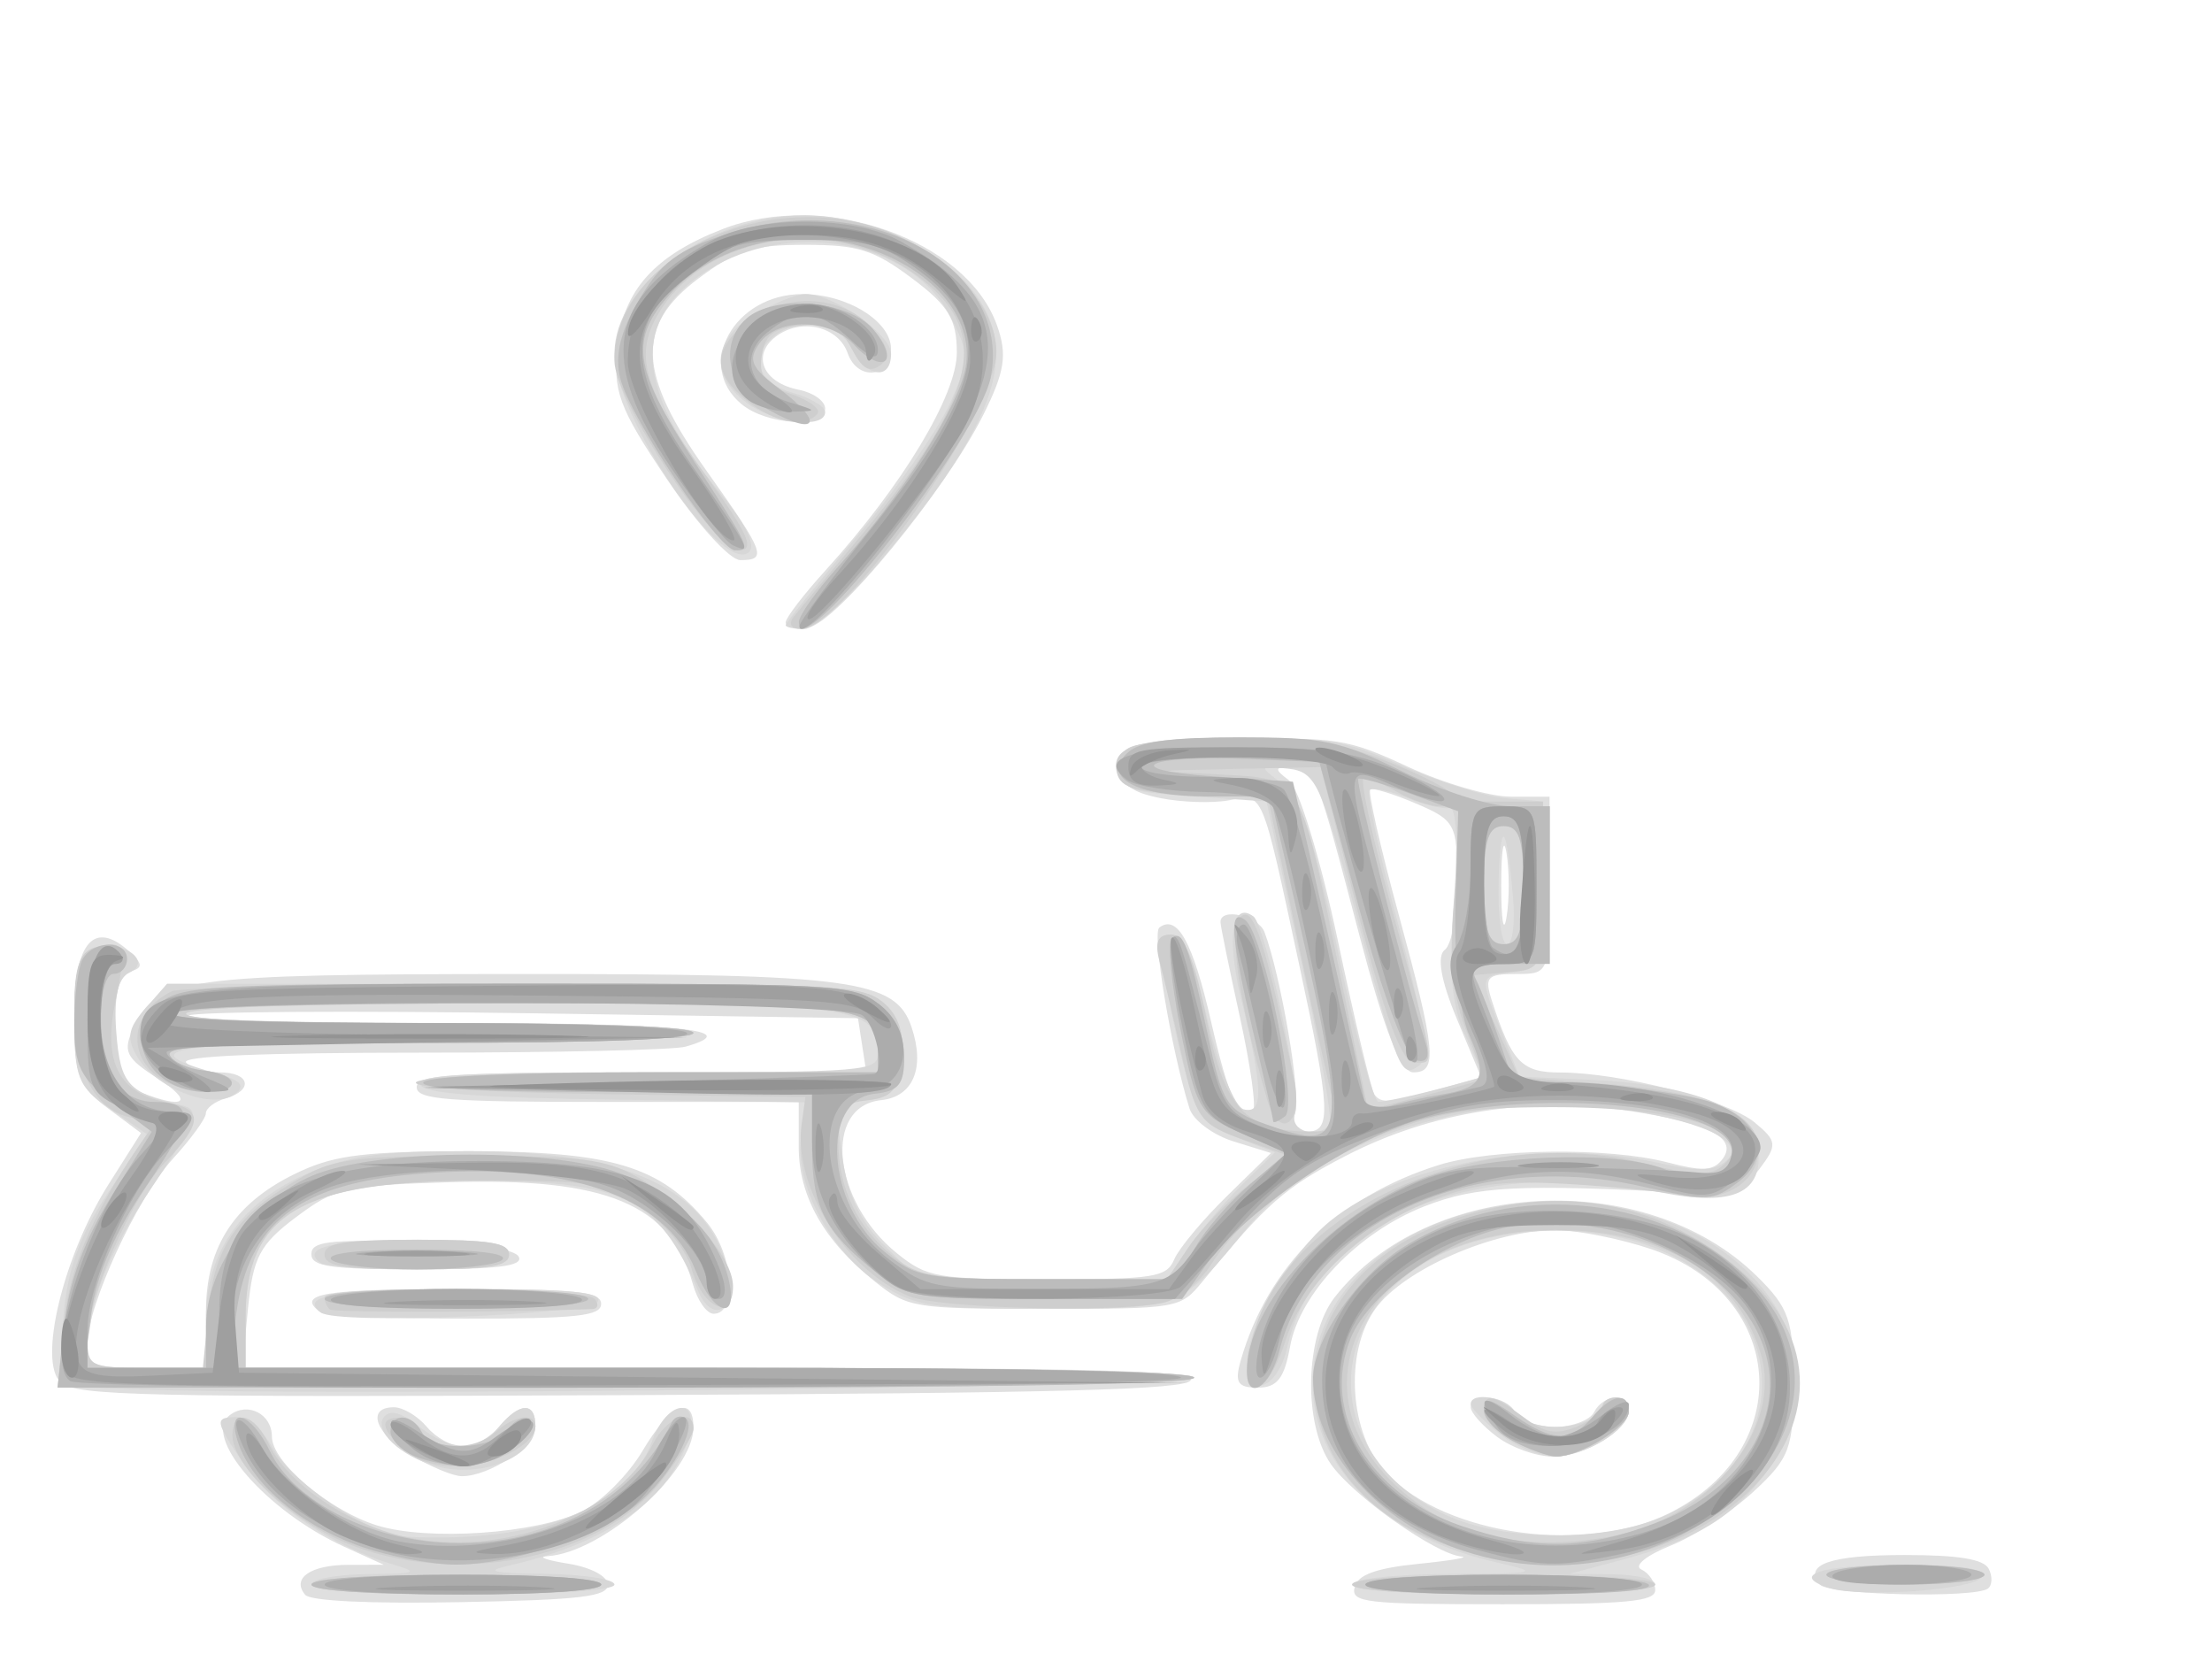 <?xml version="1.0" encoding="UTF-8" standalone="no"?>
<!-- Created with Inkscape (http://www.inkscape.org/) -->

<svg
   xmlns:dc="http://purl.org/dc/elements/1.1/"
   xmlns:cc="http://creativecommons.org/ns#"
   xmlns:rdf="http://www.w3.org/1999/02/22-rdf-syntax-ns#"
   xmlns:svg="http://www.w3.org/2000/svg"
   xmlns="http://www.w3.org/2000/svg"
   xmlns:sodipodi="http://sodipodi.sourceforge.net/DTD/sodipodi-0.dtd"
   xmlns:inkscape="http://www.inkscape.org/namespaces/inkscape"
   width="210mm"
   height="157mm"
   viewBox="0 0 210 157"
   version="1.1"
   id="svg8"
   inkscape:version="0.92.2 (5c3e80d, 2017-08-06)"
   sodipodi:docname="step3.svg">
  <defs
     id="defs2" />
  <sodipodi:namedview
     id="base"
     pagecolor="#ffffff"
     bordercolor="#666666"
     borderopacity="1.0"
     inkscape:pageopacity="0.0"
     inkscape:pageshadow="2"
     inkscape:zoom="0.35"
     inkscape:cx="-538.31271"
     inkscape:cy="559.59116"
     inkscape:document-units="mm"
     inkscape:current-layer="layer1"
     showgrid="false"
     inkscape:window-width="1366"
     inkscape:window-height="745"
     inkscape:window-x="-8"
     inkscape:window-y="-8"
     inkscape:window-maximized="1" />
  <g
     inkscape:label="Layer 1"
     inkscape:groupmode="layer"
     id="layer1"
     transform="translate(0,-140)">
    <g
       id="g993"
       transform="matrix(4.727,0,0,3.534,-336.524,-194.497)">
      <path
         style="fill:#dfdfdf;stroke-width:0.265"
         d="m 77.32,137.484 c -0.276,-0.446 0.11,-0.802 0.87,-0.803 l 0.712,-9.9e-4 -0.805,-0.491 c -1.561,-0.952 -2.86,-2.959 -2.287,-3.532 0.361,-0.361 0.843,-0.028 0.843,0.581 0,0.686 1.153,1.987 2.114,2.385 1.022,0.423 3.195,0.224 4.113,-0.378 0.386,-0.253 0.934,-0.985 1.218,-1.628 0.547,-1.238 1.021,-1.528 1.021,-0.626 0,1.211 -1.828,3.365 -2.935,3.458 -0.205,0.017 -0.015,0.108 0.422,0.201 0.451,0.096 0.794,0.34 0.794,0.564 0,0.321 -0.547,0.408 -2.956,0.469 -1.827,0.046 -3.02,-0.03 -3.124,-0.198 z m 21.078,-0.207 c 0.062,-0.328 0.434,-0.509 1.276,-0.622 0.654,-0.087 1.044,-0.177 0.867,-0.198 -0.521,-0.064 -2.186,-1.642 -2.621,-2.484 -0.561,-1.085 -0.519,-3.461 0.08,-4.483 1.874,-3.198 6.242,-3.492 8.47,-0.571 0.656,0.86 0.743,1.198 0.743,2.888 0,1.736 -0.074,2.006 -0.8,2.903 -0.44,0.544 -1.191,1.199 -1.669,1.455 -0.488,0.262 -0.746,0.542 -0.589,0.639 0.154,0.095 0.28,0.345 0.28,0.554 0,0.31 -0.572,0.381 -3.062,0.381 -2.773,0 -3.054,-0.044 -2.974,-0.463 z m 6.328,-1.99 c 2.564,-1.713 2.346,-5.852 -0.373,-7.086 -0.61,-0.277 -1.471,-0.506 -1.913,-0.509 -1.234,-0.009 -3.053,1.05 -3.625,2.111 -0.638,1.185 -0.52,3.411 0.237,4.443 1.212,1.653 3.994,2.164 5.674,1.042 z m -3.467,-2.045 c -0.291,-0.291 -0.529,-0.648 -0.529,-0.794 0,-0.416 0.72,-0.309 0.889,0.132 0.084,0.218 0.441,0.397 0.794,0.397 0.353,0 0.71,-0.179 0.794,-0.397 0.189,-0.493 0.698,-0.523 0.698,-0.041 0,0.526 -0.884,1.232 -1.542,1.232 -0.316,0 -0.813,-0.238 -1.104,-0.529 z m 6.482,3.969 c -0.335,-0.542 0.207,-0.794 1.707,-0.794 1.08,0 1.586,0.111 1.686,0.371 0.078,0.204 0.071,0.442 -0.016,0.529 -0.267,0.267 -3.203,0.175 -3.377,-0.106 z m -28.275,-3.459 c -0.73,-0.574 -0.934,-1.304 -0.364,-1.304 0.183,0 0.482,0.238 0.664,0.529 0.182,0.291 0.507,0.529 0.723,0.529 0.216,0 0.541,-0.238 0.723,-0.529 0.419,-0.671 0.732,-0.677 0.732,-0.015 0,0.515 -0.91,1.338 -1.478,1.338 -0.166,0 -0.616,-0.247 -0.999,-0.548 z m -7.056,-1.975 c -0.46,-0.554 0.054,-3.396 0.959,-5.31 l 0.655,-1.384 -0.671,-0.671 c -0.589,-0.589 -0.671,-0.894 -0.671,-2.506 0,-1.943 0.399,-2.557 1.105,-1.701 0.276,0.334 0.28,0.448 0.019,0.535 -0.21,0.071 -0.331,0.632 -0.331,1.535 0,1.137 0.103,1.479 0.512,1.698 0.916,0.49 1.123,0.289 0.368,-0.36 -0.647,-0.557 -0.705,-0.725 -0.473,-1.383 0.46,-1.309 1.032,-1.414 7.742,-1.418 6.692,-0.004 7.556,0.152 7.876,1.429 0.275,1.095 0.033,1.867 -0.613,1.959 -1.173,0.167 -0.976,2.714 0.317,4.11 0.609,0.657 0.795,0.7 3.025,0.7 2.152,0 2.392,-0.051 2.546,-0.534 0.093,-0.294 0.569,-1.057 1.056,-1.696 l 0.887,-1.161 -0.751,-0.311 c -0.413,-0.171 -0.811,-0.569 -0.885,-0.884 -0.368,-1.568 -0.759,-4.708 -0.606,-4.861 0.362,-0.362 0.672,0.39 1.036,2.509 0.36,2.095 0.565,2.68 0.844,2.402 0.07,-0.07 -0.047,-1.191 -0.26,-2.491 -0.213,-1.3 -0.39,-2.453 -0.392,-2.562 -0.009,-0.409 0.759,-0.179 0.884,0.265 0.328,1.165 0.739,4.383 0.618,4.845 -0.086,0.328 1.6e-5,0.513 0.238,0.513 0.492,0 0.471,-0.56 -0.162,-4.498 -0.761,-4.733 -0.711,-4.575 -1.408,-4.4 -0.328,0.082 -0.948,0.056 -1.378,-0.059 -0.594,-0.159 -0.781,-0.363 -0.781,-0.851 0,-0.623 0.067,-0.645 2.228,-0.72 2.089,-0.073 2.309,-0.027 3.523,0.728 0.712,0.443 1.645,0.805 2.071,0.805 h 0.776 v 2.381 c 0,2.368 -0.004,2.381 -0.666,2.381 -0.593,0 -0.647,0.08 -0.49,0.728 0.397,1.64 0.595,1.918 1.367,1.918 1.203,0 3.364,0.741 3.905,1.338 0.456,0.504 0.464,0.609 0.096,1.259 -0.344,0.608 -0.551,0.699 -1.446,0.635 -3.383,-0.24 -4.236,-0.182 -5.278,0.362 -1.332,0.696 -2.508,2.337 -2.7,3.769 -0.114,0.852 -0.261,1.102 -0.647,1.102 -0.406,0 -0.47,-0.136 -0.344,-0.728 0.545,-2.547 1.953,-4.406 3.976,-5.251 1.071,-0.448 3.414,-0.484 4.598,-0.071 0.686,0.239 0.907,0.228 1.083,-0.057 0.354,-0.574 -0.208,-0.985 -1.797,-1.315 -2.015,-0.418 -4.025,7.2e-4 -5.757,1.2 -1.216,0.842 -1.588,1.28 -2.874,3.377 -0.44,0.718 -0.483,0.728 -3.168,0.728 -2.629,0 -2.746,-0.025 -3.403,-0.728 -1.031,-1.102 -1.535,-2.292 -1.535,-3.625 v -1.204 h -3.836 c -3.234,0 -3.836,-0.062 -3.836,-0.397 0,-0.337 0.678,-0.397 4.515,-0.397 h 4.515 l -0.084,-0.728 -0.084,-0.728 -6.575,-0.132 c -3.616,-0.073 -6.712,-0.045 -6.879,0.062 -0.167,0.107 2.107,0.196 5.053,0.198 4.849,0.004 6.152,0.172 4.939,0.637 -0.23,0.088 -2.618,0.161 -5.307,0.161 -3.192,0 -4.832,0.092 -4.725,0.265 0.09,0.146 0.395,0.265 0.677,0.265 0.606,0 0.686,0.479 0.117,0.698 -0.218,0.084 -0.397,0.265 -0.397,0.403 0,0.138 -0.301,0.69 -0.668,1.228 -0.718,1.051 -1.713,3.939 -1.713,4.975 0,0.575 0.111,0.634 1.191,0.634 h 1.191 l 9.79e-4,-1.521 c 0.001,-1.783 0.606,-2.974 1.915,-3.772 0.701,-0.427 1.333,-0.526 3.376,-0.526 2.848,0 3.833,0.395 4.771,1.914 0.533,0.863 0.62,2.45 0.135,2.45 -0.14,0 -0.327,-0.357 -0.418,-0.794 -0.444,-2.153 -1.729,-2.87 -4.909,-2.738 -2.084,0.087 -2.265,0.142 -3.062,0.939 -0.724,0.724 -0.864,1.079 -0.963,2.447 l -0.116,1.6 h 9.579 c 7.545,0 9.555,0.07 9.469,0.331 -0.085,0.256 -2.619,0.346 -11.232,0.4 -9.81,0.061 -11.162,0.02 -11.465,-0.344 z m 27.696,-7.881 0.833,-0.311 -0.493,-1.584 c -0.316,-1.017 -0.401,-1.675 -0.237,-1.839 0.14,-0.14 0.254,-0.976 0.254,-1.856 -0.002,-1.516 -0.046,-1.626 -0.83,-2.072 -0.455,-0.259 -0.87,-0.43 -0.921,-0.378 -0.051,0.051 0.203,1.549 0.565,3.329 0.756,3.719 0.794,4.268 0.299,4.268 -0.251,0 -0.575,-1.101 -1.074,-3.638 -0.891,-4.538 -0.899,-4.564 -1.382,-4.564 -0.334,0 -0.341,0.057 -0.041,0.357 0.196,0.196 0.638,2.131 0.981,4.299 0.343,2.168 0.674,4.032 0.736,4.141 0.14,0.249 0.278,0.232 1.31,-0.152 z m 1.343,-6.33 c -0.059,-0.473 -0.107,-0.086 -0.107,0.86 0,0.946 0.048,1.333 0.107,0.86 0.059,-0.473 0.059,-1.247 0,-1.72 z m -23.828,12.325 c -0.491,-0.491 0.07,-0.617 2.734,-0.617 2.411,0 2.91,0.068 2.91,0.397 0,0.327 -0.48,0.397 -2.734,0.397 -1.504,0 -2.813,-0.079 -2.91,-0.176 z m -0.176,-1.555 c 0,-0.339 0.344,-0.395 2.029,-0.331 1.33,0.051 2.067,0.191 2.139,0.408 0.082,0.246 -0.436,0.331 -2.029,0.331 -1.751,0 -2.139,-0.074 -2.139,-0.408 z m 9.526,-16.969 c 6.23e-4,-0.12 0.364,-0.754 0.808,-1.408 1.535,-2.264 2.63,-4.695 2.63,-5.841 0,-0.888 -0.167,-1.259 -0.9,-1.991 -0.768,-0.768 -1.082,-0.9 -2.143,-0.9 -1.061,0 -1.375,0.132 -2.143,0.9 -1.274,1.274 -1.234,2.546 0.166,5.183 1.167,2.198 1.219,2.385 0.671,2.385 -0.211,0 -0.868,-0.97 -1.478,-2.183 -0.965,-1.918 -1.084,-2.351 -0.987,-3.574 0.119,-1.492 0.746,-2.425 2.105,-3.132 2.038,-1.06 4.893,0.271 5.512,2.571 0.215,0.797 0.163,1.255 -0.274,2.423 -0.759,2.028 -2.952,5.594 -3.505,5.699 -0.255,0.048 -0.463,-0.011 -0.462,-0.13 z m -0.886,-5.861 c -0.942,-1.041 -0.15,-2.956 1.223,-2.956 0.896,0 1.779,0.729 1.779,1.47 0,0.781 -0.673,0.873 -0.87,0.119 -0.189,-0.723 -0.932,-0.958 -1.436,-0.455 -0.504,0.504 -0.268,1.247 0.455,1.436 0.29,0.076 0.528,0.303 0.528,0.504 0,0.533 -1.164,0.451 -1.679,-0.118 z"
         id="path1007"
         inkscape:connector-curvature="0" />
      <path
         style="fill:#d7d7d7;stroke-width:0.265"
         d="m 77.447,137.211 c 0,-0.146 0.506,-0.272 1.124,-0.281 1.011,-0.015 1.059,-0.043 0.471,-0.278 -1.154,-0.461 -2.38,-1.56 -2.921,-2.621 -0.625,-1.226 -0.637,-1.318 -0.162,-1.318 0.201,0 0.513,0.358 0.694,0.795 0.416,1.003 1.951,2.368 2.721,2.418 2.637,0.173 4.432,-0.767 4.915,-2.572 0.295,-1.104 0.958,-1.216 0.74,-0.125 -0.327,1.633 -1.602,2.859 -3.612,3.47 -0.508,0.154 -0.338,0.207 0.726,0.224 0.764,0.013 1.389,0.142 1.389,0.287 0,0.161 -1.191,0.265 -3.043,0.265 -1.852,0 -3.043,-0.104 -3.043,-0.265 z m 20.902,0 c 0,-0.15 0.829,-0.273 1.918,-0.285 1.87,-0.02 1.893,-0.028 0.92,-0.331 -2.218,-0.69 -3.632,-2.556 -3.632,-4.793 0,-2.989 2.469,-5.178 5.46,-4.841 3.367,0.38 5.291,4.021 3.734,7.069 -0.668,1.308 -1.461,1.976 -2.992,2.521 l -1.043,0.372 0.86,0.012 c 0.473,0.006 0.86,0.131 0.86,0.276 0,0.161 -1.191,0.265 -3.043,0.265 -1.852,0 -3.043,-0.104 -3.043,-0.265 z m 6.286,-1.851 c 2.68,-1.634 2.568,-5.715 -0.197,-7.184 -1.159,-0.616 -2.773,-0.627 -3.968,-0.026 -2.765,1.389 -2.884,5.578 -0.206,7.211 1.154,0.703 3.217,0.703 4.37,0 z m -3.33,-2.201 c -0.316,-0.337 -0.575,-0.694 -0.575,-0.794 0,-0.354 0.74,-0.175 0.889,0.215 0.084,0.218 0.457,0.397 0.83,0.397 0.373,0 0.747,-0.179 0.83,-0.397 0.189,-0.493 0.625,-0.522 0.625,-0.041 0,0.51 -0.876,1.232 -1.496,1.232 -0.291,0 -0.787,-0.276 -1.104,-0.612 z m 6.635,4.147 c -0.818,-0.345 -0.186,-0.625 1.411,-0.625 1.275,0 1.713,0.089 1.633,0.331 -0.111,0.336 -2.416,0.559 -3.044,0.294 z m -27.989,-3.276 c -0.724,-0.269 -1.269,-0.962 -1.044,-1.326 0.123,-0.198 0.352,-0.115 0.695,0.253 0.644,0.692 1.187,0.698 1.611,0.02 0.415,-0.665 0.732,-0.679 0.732,-0.032 0,0.834 -1.083,1.424 -1.994,1.086 z m -5.907,-2.059 -1.683,-0.08 0.101,-1.795 c 0.074,-1.314 0.313,-2.221 0.891,-3.388 l 0.79,-1.594 -0.73,-0.669 c -0.657,-0.602 -0.73,-0.846 -0.73,-2.427 0,-1.353 0.096,-1.795 0.415,-1.918 0.561,-0.215 1.171,0.379 0.692,0.675 -0.23,0.142 -0.317,0.675 -0.262,1.615 0.08,1.385 0.24,1.622 1.318,1.951 0.383,0.117 0.301,0.415 -0.606,2.202 -0.634,1.249 -1.111,2.616 -1.207,3.456 l -0.159,1.389 h 1.227 1.227 v -1.333 c 0,-1.77 0.728,-3.146 2.059,-3.894 0.854,-0.48 1.468,-0.593 3.213,-0.593 3.242,0 4.861,1.03 5.234,3.329 0.155,0.958 -0.338,1.311 -0.617,0.442 -0.815,-2.535 -1.486,-2.974 -4.544,-2.976 -3.417,-0.002 -4.551,0.917 -4.551,3.69 v 1.336 h 9.525 c 6.018,0 9.525,0.095 9.525,0.258 0,0.246 -17.201,0.509 -21.13,0.324 z m 22.194,-0.758 c 0.007,-0.925 0.888,-2.916 1.664,-3.761 1.439,-1.567 4.308,-2.254 6.576,-1.574 0.788,0.236 1.105,0.236 1.342,-0.002 0.498,-0.498 -0.288,-1.065 -1.965,-1.417 -2.882,-0.605 -6.136,0.746 -7.605,3.156 -1.342,2.201 -1.314,2.186 -4.099,2.186 -2.281,0 -2.561,-0.057 -3.288,-0.669 -0.977,-0.822 -1.725,-2.689 -1.579,-3.94 l 0.109,-0.933 -3.827,-0.073 c -2.773,-0.053 -3.857,-0.164 -3.937,-0.404 -0.085,-0.256 0.938,-0.331 4.542,-0.331 4.418,0 4.652,-0.026 4.652,-0.51 0,-1.269 -0.394,-1.342 -7.279,-1.342 -4.013,0 -6.51,0.1 -6.611,0.265 -0.107,0.173 1.629,0.265 5.011,0.265 3.274,0 5.175,0.097 5.175,0.265 0,0.168 -1.945,0.265 -5.307,0.265 -5.253,0 -6.041,0.151 -4.281,0.82 0.507,0.193 0.603,0.334 0.378,0.559 -0.429,0.429 -1.566,-0.137 -1.944,-0.967 -0.24,-0.526 -0.212,-0.787 0.142,-1.327 l 0.441,-0.672 h 6.964 c 6.509,0 6.994,0.033 7.42,0.503 0.307,0.339 0.428,0.836 0.372,1.521 -0.069,0.842 -0.193,1.034 -0.714,1.107 -0.598,0.085 -0.622,0.163 -0.48,1.54 0.102,0.991 0.369,1.738 0.842,2.358 l 0.692,0.907 h 2.493 2.493 l 0.443,-0.86 c 0.244,-0.473 0.731,-1.239 1.084,-1.703 l 0.641,-0.843 -0.781,-0.404 c -0.673,-0.348 -0.822,-0.634 -1.081,-2.067 -0.423,-2.344 -0.466,-3.239 -0.16,-3.33 0.146,-0.044 0.446,0.959 0.667,2.229 0.221,1.27 0.549,2.357 0.728,2.417 0.403,0.134 0.39,-0.539 -0.054,-2.978 -0.296,-1.627 -0.182,-2.634 0.249,-2.203 0.249,0.249 0.965,4.795 0.834,5.296 -0.122,0.466 0.465,0.702 0.697,0.28 0.06,-0.109 -0.201,-2.103 -0.58,-4.432 l -0.689,-4.233 -1.455,-0.132 c -1.34,-0.122 -1.455,-0.184 -1.455,-0.794 0,-0.645 0.053,-0.663 2.154,-0.738 1.982,-0.07 2.26,-0.014 3.484,0.708 0.732,0.431 1.667,0.823 2.08,0.87 l 0.749,0.086 v 2.249 c 0,2.131 -0.031,2.253 -0.595,2.333 -0.695,0.099 -0.694,0.089 -0.234,1.626 l 0.353,1.181 1.429,0.087 c 2.046,0.124 3.26,0.777 3.361,1.807 0.12,1.232 -0.487,1.61 -1.956,1.217 -3.773,-1.009 -6.923,0.739 -7.498,4.162 -0.191,1.138 -0.814,1.428 -0.806,0.375 z m 3.725,-7.271 c 0.495,-0.167 0.93,-0.327 0.968,-0.356 0.038,-0.029 -0.102,-0.536 -0.311,-1.128 -0.278,-0.789 -0.339,-1.758 -0.228,-3.626 0.087,-1.465 0.051,-2.52 -0.086,-2.48 -0.131,0.038 -0.516,-0.085 -0.856,-0.273 -0.34,-0.188 -0.677,-0.284 -0.748,-0.212 -0.072,0.072 0.187,1.703 0.574,3.624 0.493,2.443 0.621,3.577 0.426,3.772 -0.373,0.373 -0.425,0.209 -1.299,-4.176 -0.678,-3.398 -0.789,-3.711 -1.344,-3.791 -0.589,-0.085 -0.592,-0.074 -0.115,0.403 0.361,0.361 0.657,1.553 1.121,4.519 0.347,2.216 0.713,4.029 0.814,4.029 0.101,0 0.588,-0.137 1.083,-0.304 z m 1.616,-5.186 c -0.13,-2.011 -0.256,-2.184 -0.289,-0.397 -0.017,0.91 0.059,1.654 0.17,1.654 0.11,0 0.164,-0.566 0.119,-1.257 z m -23.94,11.15 c -0.461,-0.461 0.325,-0.633 2.888,-0.633 2.11,0 2.758,0.08 2.675,0.331 -0.118,0.357 -5.231,0.635 -5.563,0.302 z m -0.009,-1.332 c -0.413,-0.413 0.247,-0.625 1.949,-0.625 1.456,0 1.836,0.082 1.836,0.397 0,0.314 -0.377,0.397 -1.808,0.397 -0.994,0 -1.884,-0.076 -1.977,-0.169 z m 9.341,-17.132 c 0,-0.057 0.647,-1.135 1.439,-2.395 0.791,-1.26 1.629,-2.866 1.863,-3.568 0.392,-1.179 0.39,-1.362 -0.016,-2.378 -0.795,-1.987 -3.202,-2.578 -4.85,-1.19 -1.55,1.304 -1.477,3.177 0.232,5.955 0.553,0.898 0.752,1.457 0.581,1.628 -0.557,0.557 -2.687,-3.675 -2.687,-5.339 0,-1.879 1.899,-3.721 3.836,-3.721 1.146,0 2.543,0.788 3.236,1.824 1.139,1.704 0.685,3.633 -1.77,7.52 -0.614,0.972 -1.284,1.768 -1.49,1.768 -0.205,0 -0.373,-0.047 -0.373,-0.104 z m -0.794,-5.982 c -0.738,-0.738 -0.67,-1.703 0.168,-2.362 0.383,-0.302 0.844,-0.548 1.023,-0.548 0.568,0 1.72,1.076 1.72,1.607 0,0.726 -0.496,0.631 -0.794,-0.151 -0.268,-0.706 -1.007,-0.871 -1.535,-0.344 -0.528,0.528 -0.362,1.266 0.344,1.535 0.364,0.138 0.661,0.373 0.661,0.523 0,0.465 -1.032,0.297 -1.587,-0.258 z"
         id="path1005"
         inkscape:connector-curvature="0" />
      <path
         style="fill:#cecece;stroke-width:0.265"
         d="m 77.447,137.211 c 0,-0.16 1.147,-0.265 2.91,-0.265 1.764,0 2.91,0.104 2.91,0.265 0,0.16 -1.147,0.265 -2.91,0.265 -1.764,0 -2.91,-0.104 -2.91,-0.265 z m 20.902,0 c 0,-0.161 1.191,-0.265 3.043,-0.265 1.852,0 3.043,0.104 3.043,0.265 0,0.161 -1.191,0.265 -3.043,0.265 -1.852,0 -3.043,-0.104 -3.043,-0.265 z m 9.525,-0.265 c 0,-0.147 0.706,-0.265 1.587,-0.265 0.882,0 1.587,0.118 1.587,0.265 0,0.147 -0.706,0.265 -1.587,0.265 -0.882,0 -1.587,-0.118 -1.587,-0.265 z M 78.117,136.078 c -1.128,-0.639 -2.257,-2.077 -2.257,-2.875 0,-0.734 0.442,-0.59 0.733,0.238 0.369,1.048 1.564,2.136 2.73,2.486 1.932,0.579 4.262,-0.584 4.98,-2.486 0.274,-0.725 0.817,-1.004 0.817,-0.42 0,0.169 -0.296,0.813 -0.658,1.43 -1.228,2.095 -4.182,2.853 -6.346,1.628 z m 22.196,0.102 c -3.6,-1.635 -3.628,-6.992 -0.045,-8.727 2.129,-1.031 4.154,-0.593 5.828,1.26 3.492,3.865 -0.984,9.646 -5.782,7.467 z m 3.34,-0.291 c 1.943,-0.54 3.347,-2.906 2.9,-4.889 -0.479,-2.125 -1.959,-3.312 -4.13,-3.313 -3.935,-0.003 -5.634,4.664 -2.695,7.403 0.995,0.927 2.42,1.217 3.924,0.799 z m -2.07,-2.53 c -0.323,-0.227 -0.588,-0.584 -0.588,-0.794 0,-0.513 0.165,-0.482 0.8,0.153 0.425,0.425 0.643,0.478 1.058,0.255 0.288,-0.154 0.523,-0.395 0.523,-0.535 0,-0.14 0.119,-0.255 0.265,-0.255 0.146,0 0.265,0.172 0.265,0.382 0,0.399 -0.973,1.206 -1.455,1.206 -0.154,0 -0.544,-0.185 -0.867,-0.412 z m -22.405,0.083 c -0.29,-0.414 -0.324,-0.625 -0.111,-0.696 0.168,-0.056 0.414,0.092 0.546,0.329 0.302,0.54 1.103,0.558 1.538,0.034 0.369,-0.445 0.794,-0.525 0.794,-0.151 0,0.499 -0.854,1.077 -1.591,1.077 -0.488,0 -0.909,-0.213 -1.176,-0.594 z m -6.695,-3.309 c 0.116,-1.537 0.648,-3.125 1.724,-5.137 0.052,-0.097 -0.133,-0.248 -0.41,-0.336 -0.719,-0.228 -1.113,-1.273 -1.113,-2.949 0,-1.064 0.109,-1.493 0.408,-1.608 0.606,-0.233 0.656,-0.063 0.418,1.441 -0.256,1.621 0.065,2.469 1.028,2.713 0.746,0.189 0.735,0.54 -0.053,1.647 -0.652,0.916 -1.536,3.629 -1.536,4.714 0,0.733 0.056,0.77 1.159,0.77 h 1.159 l 0.115,-1.591 c 0.122,-1.692 0.596,-2.577 1.902,-3.552 0.622,-0.465 1.117,-0.546 3.338,-0.546 2.231,0 2.715,0.08 3.354,0.553 1.009,0.747 1.938,2.16 1.938,2.947 0,0.947 -0.613,0.598 -0.832,-0.474 -0.104,-0.508 -0.542,-1.222 -1.003,-1.634 -0.766,-0.684 -0.972,-0.731 -3.209,-0.731 -3.629,0 -4.745,0.868 -4.745,3.691 v 1.336 h 9.525 c 6.174,0 9.525,0.093 9.525,0.265 0,0.172 -3.981,0.265 -11.413,0.265 H 72.349 Z m 23.825,0.701 c 0.479,-3.569 4.536,-6.087 7.94,-4.927 0.867,0.296 1.268,0.326 1.481,0.113 0.916,-0.916 -0.609,-1.645 -3.412,-1.632 -1.62,0.008 -2.231,0.138 -3.331,0.711 -1.456,0.758 -2.81,2.132 -3.474,3.524 -0.229,0.481 -0.667,0.942 -0.973,1.024 -1.007,0.27 -4.514,0.144 -5.098,-0.184 -1.284,-0.72 -2.323,-2.955 -2.149,-4.62 l 0.076,-0.728 -3.903,-0.073 c -5.629,-0.106 -5.032,-0.588 0.728,-0.588 h 4.63 v -0.609 c 0,-1.199 -0.254,-1.244 -7.181,-1.244 -4.079,0 -6.608,0.1 -6.71,0.265 -0.107,0.173 1.629,0.265 5.011,0.265 3.274,0 5.175,0.097 5.175,0.265 0,0.168 -1.948,0.265 -5.314,0.265 -4.133,0 -5.29,0.073 -5.205,0.331 0.06,0.182 0.367,0.369 0.684,0.415 0.843,0.124 0.703,0.627 -0.147,0.528 -1.3,-0.151 -1.627,-1.904 -0.496,-2.659 0.16,-0.107 3.339,-0.196 7.063,-0.198 6.322,-0.004 6.802,0.029 7.227,0.499 0.307,0.339 0.428,0.836 0.372,1.521 -0.068,0.823 -0.198,1.034 -0.679,1.103 -0.5,0.071 -0.595,0.248 -0.595,1.107 0,1.254 0.385,2.321 1.122,3.108 0.501,0.535 0.808,0.595 3.018,0.595 h 2.461 l 0.433,-0.86 c 0.238,-0.473 0.779,-1.224 1.2,-1.669 l 0.767,-0.809 -0.899,-0.429 c -0.834,-0.397 -0.92,-0.559 -1.2,-2.233 -0.166,-0.993 -0.368,-2.132 -0.448,-2.532 -0.105,-0.521 -0.04,-0.728 0.228,-0.728 0.268,0 0.471,0.642 0.711,2.254 0.359,2.414 0.788,3.038 2.086,3.038 0.518,0 0.607,-0.107 0.499,-0.595 -0.073,-0.327 -0.406,-2.346 -0.741,-4.486 l -0.608,-3.891 -1.468,-0.078 c -1.192,-0.063 -1.486,-0.172 -1.563,-0.575 -0.14,-0.734 0.41,-0.949 2.435,-0.954 1.471,-0.003 2.062,0.13 3.109,0.699 1.262,0.687 1.642,1.149 0.946,1.149 -0.19,0 -0.577,-0.175 -0.86,-0.388 -0.282,-0.214 -0.586,-0.392 -0.675,-0.397 -0.089,-0.005 0.174,1.629 0.584,3.63 0.883,4.31 0.855,4.035 0.423,4.035 -0.235,0 -0.59,-1.27 -1.11,-3.969 l -0.764,-3.969 -1.735,0.049 c -1.695,0.048 -1.703,0.051 -0.333,0.147 1.708,0.119 1.632,-0.042 2.426,5.137 l 0.595,3.877 1.162,-0.396 c 0.639,-0.218 1.162,-0.423 1.162,-0.455 0,-0.033 -0.168,-0.647 -0.374,-1.364 -0.269,-0.94 -0.325,-1.97 -0.198,-3.686 l 0.175,-2.381 h 0.794 0.794 v 2.249 c 0,2.24 -0.003,2.249 -0.706,2.331 l -0.706,0.082 0.466,1.374 0.466,1.374 1.563,0.152 c 2.086,0.203 3.129,0.72 3.231,1.602 0.112,0.96 -0.628,1.652 -1.511,1.414 -0.377,-0.102 -1.416,-0.241 -2.308,-0.309 -1.286,-0.098 -1.844,-0.011 -2.686,0.419 -1.431,0.73 -2.603,2.215 -2.977,3.773 -0.379,1.582 -0.914,1.731 -0.708,0.198 z m 5.48,-12.409 c 0,-1.235 -0.088,-1.587 -0.397,-1.587 -0.309,0 -0.397,0.353 -0.397,1.587 0,1.235 0.088,1.587 0.397,1.587 0.309,0 0.397,-0.353 0.397,-1.587 z m -23.967,11.399 c -0.061,-0.061 -0.11,-0.209 -0.11,-0.331 0,-0.317 5.227,-0.274 5.424,0.044 0.09,0.146 0.067,0.269 -0.051,0.275 -1.748,0.088 -5.18,0.095 -5.263,0.011 z m -0.11,-1.477 c 0,-0.315 0.382,-0.397 1.852,-0.397 1.47,0 1.852,0.082 1.852,0.397 0,0.315 -0.382,0.397 -1.852,0.397 -1.47,0 -1.852,-0.082 -1.852,-0.397 z m 18.93,-4.167 c -0.637,-2.911 -0.817,-4.961 -0.436,-4.961 0.214,0 0.467,1.146 0.978,4.432 0.185,1.191 -0.295,1.659 -0.542,0.529 z m -9.506,-12.965 c 0.107,-0.182 0.646,-1.051 1.197,-1.932 2.518,-4.025 2.816,-5.69 1.291,-7.216 -1.638,-1.638 -4.163,-1.194 -5.161,0.907 -0.564,1.188 -0.375,2.085 0.954,4.536 0.798,1.471 0.944,1.918 0.627,1.918 -0.519,0 -2.511,-4.037 -2.511,-5.088 0,-2.816 3.138,-4.755 5.556,-3.434 1.23,0.672 2.117,2.014 2.116,3.203 -3.44e-4,1.573 -3.086,7.427 -3.918,7.433 -0.205,0.001 -0.267,-0.133 -0.151,-0.328 z m -0.947,-5.805 c -0.661,-0.71 -0.684,-1.309 -0.076,-2.022 0.772,-0.906 1.983,-0.859 2.613,0.102 0.324,0.495 0.364,0.753 0.148,0.969 -0.216,0.216 -0.367,0.102 -0.569,-0.428 -0.221,-0.582 -0.416,-0.706 -1.002,-0.638 -0.571,0.066 -0.745,0.24 -0.811,0.809 -0.065,0.563 0.067,0.794 0.587,1.031 0.369,0.168 0.608,0.407 0.531,0.531 -0.246,0.397 -0.865,0.243 -1.421,-0.353 z"
         id="path1003"
         inkscape:connector-curvature="0" />
      <path
         style="fill:#bcbcbc;stroke-width:0.265"
         d="m 77.447,137.211 c 0,-0.16 1.147,-0.265 2.91,-0.265 1.764,0 2.91,0.104 2.91,0.265 0,0.16 -1.147,0.265 -2.91,0.265 -1.764,0 -2.91,-0.104 -2.91,-0.265 z m 21.167,0 c 0,-0.159 1.097,-0.265 2.763,-0.265 1.556,0 2.834,0.116 2.926,0.265 0.105,0.17 -0.879,0.265 -2.763,0.265 -1.774,0 -2.926,-0.104 -2.926,-0.265 z m 9.26,-0.265 c 0,-0.147 0.706,-0.265 1.587,-0.265 0.882,0 1.587,0.118 1.587,0.265 0,0.147 -0.706,0.265 -1.587,0.265 -0.882,0 -1.587,-0.118 -1.587,-0.265 z m -29.521,-0.799 c -1.17,-0.579 -2.105,-1.659 -2.378,-2.747 -0.257,-1.022 0.255,-0.833 0.642,0.237 0.467,1.291 1.883,2.303 3.421,2.443 2.05,0.187 3.867,-1.075 4.645,-3.225 0.055,-0.152 0.179,-0.203 0.276,-0.114 0.258,0.238 -0.315,1.594 -0.981,2.321 -0.774,0.845 -2.483,1.606 -3.62,1.613 -0.509,0.003 -1.411,-0.235 -2.004,-0.528 z m 22.245,0.166 c -1.74,-0.762 -3.048,-2.77 -3.035,-4.659 0.007,-1.026 0.888,-2.726 1.819,-3.51 2.228,-1.875 5.417,-1.385 7.084,1.088 2.553,3.789 -1.691,8.91 -5.867,7.08 z m 3.847,-0.756 c 1.6,-0.807 2.513,-2.562 2.249,-4.323 -0.355,-2.366 -2.754,-4.091 -5.081,-3.655 -1.265,0.237 -2.915,1.749 -3.296,3.021 -0.597,1.992 0.375,4.196 2.221,5.033 1.472,0.668 2.471,0.649 3.907,-0.076 z m -2.862,-2.198 c -0.323,-0.227 -0.588,-0.604 -0.588,-0.84 0,-0.352 0.109,-0.326 0.612,0.147 0.76,0.714 1.141,0.725 1.566,0.046 0.387,-0.62 0.732,-0.689 0.732,-0.147 0,0.399 -0.973,1.206 -1.455,1.206 -0.154,0 -0.544,-0.185 -0.867,-0.412 z m -22.085,0.391 c -0.255,-0.148 -0.463,-0.442 -0.463,-0.653 0,-0.503 0.43,-0.494 0.625,0.013 0.209,0.545 1.407,0.501 1.723,-0.064 0.142,-0.253 0.345,-0.373 0.452,-0.266 0.304,0.304 -0.703,1.257 -1.32,1.248 -0.305,-0.004 -0.763,-0.129 -1.017,-0.278 z m -7.013,-3.536 c 0.09,-1.122 0.414,-2.298 0.946,-3.435 l 0.809,-1.73 -0.778,-0.778 c -0.653,-0.653 -0.778,-0.99 -0.778,-2.099 0,-0.727 0.072,-1.51 0.161,-1.74 0.204,-0.532 0.898,-0.549 0.898,-0.022 0,0.218 -0.119,0.397 -0.265,0.397 -0.349,0 -0.341,2.273 0.009,2.928 0.151,0.281 0.501,0.512 0.778,0.512 0.849,0 0.824,0.387 -0.145,2.28 -0.602,1.175 -0.989,2.361 -1.089,3.343 l -0.156,1.521 h 1.228 1.228 v -1.135 c 0,-1.533 0.956,-3.348 2.117,-4.019 1.321,-0.763 5.031,-0.767 6.322,-0.006 1.119,0.659 1.823,1.595 2.042,2.712 0.239,1.22 -0.277,1.079 -0.654,-0.179 -0.603,-2.011 -2.627,-2.934 -5.652,-2.575 -2.323,0.275 -3.318,1.315 -3.567,3.726 l -0.152,1.476 h 9.694 c 6.286,0 9.694,0.093 9.694,0.265 0,0.172 -3.981,0.265 -11.413,0.265 H 72.348 Z m 23.748,1.273 c 0,-1.785 1.655,-4.209 3.534,-5.178 1.239,-0.639 3.882,-0.78 4.847,-0.259 0.761,0.411 1.457,0.124 1.356,-0.558 -0.171,-1.153 -3.769,-1.624 -6.167,-0.807 -1.4,0.477 -3.633,2.496 -4.418,3.994 l -0.451,0.86 h -2.741 c -2.649,0 -2.764,-0.024 -3.42,-0.728 -1.029,-1.103 -1.272,-1.746 -1.272,-3.356 v -1.473 h -3.984 c -2.589,0 -3.927,-0.093 -3.821,-0.265 0.099,-0.16 1.943,-0.265 4.646,-0.265 h 4.482 v -0.609 c 0,-1.202 -0.247,-1.244 -7.313,-1.244 -4.167,0 -6.74,0.1 -6.842,0.265 -0.107,0.173 1.673,0.265 5.144,0.265 3.362,0 5.307,0.097 5.307,0.265 0,0.168 -1.948,0.265 -5.314,0.265 -4.133,0 -5.29,0.073 -5.205,0.331 0.06,0.182 0.367,0.369 0.684,0.415 0.711,0.105 0.764,0.577 0.064,0.577 -1.209,0 -1.778,-1.64 -0.858,-2.473 0.423,-0.383 1.318,-0.438 7.144,-0.438 6.307,0 6.688,0.028 7.189,0.529 0.323,0.323 0.529,0.882 0.529,1.437 0,0.74 -0.11,0.923 -0.595,0.992 -1.103,0.157 -0.964,2.99 0.209,4.255 0.645,0.695 0.778,0.725 3.275,0.725 h 2.603 l 0.35,-0.846 c 0.193,-0.465 0.685,-1.226 1.093,-1.692 l 0.743,-0.846 -0.897,-0.53 c -0.853,-0.504 -0.914,-0.641 -1.236,-2.807 -0.186,-1.253 -0.263,-2.354 -0.17,-2.447 0.223,-0.223 0.336,0.182 0.718,2.585 0.299,1.884 0.377,2.043 1.173,2.423 1.686,0.804 1.7,0.529 0.374,-7.152 l -0.285,-1.654 h -1.263 c -1.455,0 -2.15,-0.52 -1.593,-1.191 0.237,-0.285 0.862,-0.397 2.221,-0.397 1.718,0 2.021,0.085 3.298,0.926 0.796,0.525 1.74,0.926 2.177,0.926 h 0.771 v 2.117 2.117 h -0.822 c -0.651,0 -0.788,0.09 -0.657,0.431 0.091,0.237 0.293,0.936 0.448,1.553 l 0.283,1.122 1.631,0.136 c 0.897,0.075 1.961,0.289 2.365,0.477 0.975,0.452 1.222,1.455 0.529,2.147 -0.506,0.506 -0.582,0.51 -1.953,0.102 -3.366,-1.001 -6.615,0.977 -7.254,4.416 -0.183,0.985 -0.655,1.388 -0.655,0.56 z m 3.907,-7.439 c 0.842,-0.182 0.941,-0.465 0.561,-1.593 -0.195,-0.578 -0.31,-2.03 -0.278,-3.501 l 0.055,-2.514 -0.964,-0.474 c -0.53,-0.261 -0.999,-0.439 -1.042,-0.397 -0.067,0.067 0.931,5.313 1.342,7.049 0.101,0.427 0.043,0.587 -0.185,0.511 -0.194,-0.065 -0.667,-1.757 -1.136,-4.061 l -0.804,-3.95 -1.424,-0.081 c -2.06,-0.117 -2.664,0.29 -0.693,0.467 l 1.587,0.143 0.705,4.101 c 0.388,2.256 0.715,4.263 0.728,4.46 0.015,0.238 0.179,0.293 0.485,0.164 0.255,-0.107 0.733,-0.253 1.062,-0.324 z m 1.65,-5.623 c 0,-1.235 -0.088,-1.587 -0.397,-1.587 -0.309,0 -0.397,0.353 -0.397,1.587 0,1.235 0.088,1.587 0.397,1.587 0.309,0 0.397,-0.353 0.397,-1.587 z m -24.077,11.113 c 0,-0.159 1.058,-0.265 2.646,-0.265 1.587,0 2.646,0.106 2.646,0.265 0,0.159 -1.058,0.265 -2.646,0.265 -1.587,0 -2.646,-0.106 -2.646,-0.265 z m 0.132,-1.058 c -0.103,-0.167 0.532,-0.265 1.72,-0.265 1.188,0 1.823,0.098 1.72,0.265 -0.09,0.146 -0.864,0.265 -1.72,0.265 -0.856,0 -1.63,-0.119 -1.72,-0.265 z m 18.917,-3.717 c -1.99e-4,-0.066 -0.179,-1.131 -0.397,-2.368 -0.458,-2.599 -0.5,-3.39 -0.161,-3.029 0.376,0.4 1.07,4.98 0.798,5.265 -0.132,0.138 -0.24,0.198 -0.24,0.132 z m -9.525,-13.408 c 0,-0.171 0.344,-0.822 0.764,-1.448 1.306,-1.944 2.445,-4.321 2.586,-5.398 0.177,-1.354 -0.711,-2.713 -2.128,-3.252 -1.385,-0.527 -2.936,-0.009 -3.793,1.268 -0.837,1.247 -0.764,1.973 0.454,4.492 1.152,2.382 1.163,2.414 0.834,2.414 -0.327,0 -2.107,-3.563 -2.303,-4.609 -0.117,-0.621 -0.002,-1.266 0.376,-2.121 0.444,-1.005 0.766,-1.327 1.771,-1.771 2.807,-1.242 5.735,0.896 5.29,3.863 -0.247,1.645 -3.851,7.787 -3.851,6.562 z m -0.798,-5.843 c -0.656,-0.531 -0.785,-1.667 -0.261,-2.298 0.55,-0.663 2.035,-0.504 2.544,0.272 0.241,0.368 0.35,0.755 0.242,0.86 -0.108,0.105 -0.377,-0.078 -0.597,-0.405 -0.499,-0.743 -1.542,-0.778 -1.924,-0.064 -0.233,0.436 -0.164,0.651 0.388,1.203 1.015,1.015 0.725,1.337 -0.39,0.433 z"
         id="path1001"
         inkscape:connector-curvature="0" />
      <path
         style="fill:#acacac;stroke-width:0.265"
         d="m 77.712,137.211 c 0,-0.16 1.102,-0.265 2.778,-0.265 1.676,0 2.778,0.105 2.778,0.265 0,0.16 -1.102,0.265 -2.778,0.265 -1.676,0 -2.778,-0.105 -2.778,-0.265 z m 20.902,0 c 0,-0.16 1.102,-0.265 2.778,-0.265 1.676,0 2.778,0.105 2.778,0.265 0,0.16 -1.102,0.265 -2.778,0.265 -1.676,0 -2.778,-0.105 -2.778,-0.265 z m 9.393,-0.265 c 0.09,-0.146 0.752,-0.265 1.471,-0.265 0.719,0 1.307,0.119 1.307,0.265 0,0.146 -0.662,0.265 -1.471,0.265 -0.913,0 -1.409,-0.1 -1.307,-0.265 z m -29.369,-0.754 c -1.236,-0.583 -2.097,-1.451 -2.503,-2.524 -0.414,-1.092 -0.116,-1.192 0.335,-0.112 0.431,1.032 1.77,2.255 2.733,2.496 2.028,0.509 4.525,-0.66 5.159,-2.415 0.184,-0.509 0.431,-0.925 0.55,-0.925 0.294,0 -0.499,1.847 -1.058,2.465 -1.187,1.312 -3.594,1.78 -5.216,1.015 z m 22.266,0.103 c -2.034,-0.725 -3.159,-2.359 -3.159,-4.586 0,-1.675 0.952,-3.256 2.457,-4.078 1.37,-0.749 3.853,-0.563 5.09,0.381 1.172,0.894 1.85,2.322 1.85,3.899 0,2.115 -1.384,3.922 -3.443,4.494 -1.248,0.346 -1.549,0.335 -2.795,-0.11 z m 3.372,-0.512 c 2.2,-0.919 3.179,-3.981 1.955,-6.113 -0.684,-1.191 -2.468,-2.253 -3.77,-2.243 -1.996,0.014 -3.985,1.659 -4.292,3.549 -0.578,3.564 2.772,6.201 6.107,4.808 z m -3.007,-2.789 c -0.436,-0.814 -0.319,-0.96 0.266,-0.332 0.297,0.318 0.709,0.579 0.916,0.579 0.207,0 0.619,-0.261 0.916,-0.579 0.297,-0.318 0.539,-0.446 0.539,-0.283 0,1.048 -2.138,1.547 -2.637,0.615 z m -21.796,0.557 c -0.581,-0.642 -0.562,-1.028 0.025,-0.523 0.856,0.735 1.103,0.765 1.666,0.201 0.698,-0.698 1.044,-0.451 0.386,0.275 -0.599,0.662 -1.502,0.682 -2.077,0.047 z m -6.876,-1.809 c -0.549,-0.549 0.359,-4.474 1.393,-6.026 l 0.519,-0.779 -0.78,-0.474 c -0.743,-0.452 -0.78,-0.561 -0.78,-2.314 0,-1.72 0.274,-2.499 0.659,-1.876 0.091,0.148 0.04,0.269 -0.114,0.269 -0.163,0 -0.28,0.607 -0.28,1.455 0,1.513 0.579,2.514 1.455,2.514 0.524,0 0.502,0.168 -0.143,1.073 -0.748,1.05 -1.577,3.568 -1.577,4.789 v 1.017 h 1.323 1.323 v -1.49 c 0,-2.974 1.397,-4.067 5.199,-4.065 3.177,0.001 4.198,0.62 4.865,2.946 0.128,0.446 0.116,0.757 -0.029,0.757 -0.135,0 -0.246,-0.194 -0.246,-0.432 0,-0.772 -1.045,-2.147 -1.962,-2.583 -1.278,-0.607 -4.516,-0.573 -5.694,0.058 -1.169,0.627 -1.868,1.955 -1.868,3.547 v 1.261 h 9.525 c 6.174,0 9.525,0.093 9.525,0.265 0,0.298 -22.016,0.385 -22.313,0.088 z m 23.942,-1.213 c 0.339,-1.527 1.328,-2.957 2.654,-3.834 0.993,-0.657 1.316,-0.726 3.239,-0.691 1.175,0.021 2.434,0.081 2.797,0.132 0.521,0.074 0.68,-0.034 0.747,-0.507 0.12,-0.842 -1.413,-1.445 -3.639,-1.432 -1.401,0.008 -2.024,0.169 -3.444,0.889 -1.481,0.751 -1.907,1.14 -2.918,2.665 l -1.184,1.786 h -2.672 c -2.433,0 -2.721,-0.053 -3.216,-0.595 -0.93,-1.017 -1.4,-2.235 -1.4,-3.625 v -1.336 l -3.903,-0.051 -3.903,-0.051 4.498,-0.17 c 2.474,-0.094 4.528,-0.19 4.564,-0.214 0.205,-0.135 0.018,-1.309 -0.251,-1.578 -0.407,-0.407 -13.588,-0.457 -13.838,-0.053 -0.107,0.173 1.624,0.265 4.996,0.265 3.154,0 5.223,0.103 5.323,0.265 0.107,0.173 -1.673,0.265 -5.144,0.265 -3.245,0 -5.307,0.1 -5.307,0.256 0,0.141 0.327,0.434 0.728,0.651 0.642,0.348 0.663,0.396 0.173,0.405 -0.689,0.013 -1.43,-0.773 -1.43,-1.517 0,-1.261 0.683,-1.383 7.732,-1.383 6.266,0 6.58,0.024 7.1,0.545 0.747,0.747 0.624,2.199 -0.197,2.316 -1.251,0.178 -0.958,3.185 0.447,4.59 0.707,0.707 0.885,0.752 2.955,0.748 2.408,-0.004 2.622,-0.077 3.128,-1.054 0.188,-0.364 0.683,-1.096 1.099,-1.627 L 97.029,125.622 96.164,125.112 c -0.814,-0.48 -0.885,-0.646 -1.219,-2.821 -0.195,-1.271 -0.294,-2.372 -0.22,-2.446 0.137,-0.137 0.191,0.085 0.743,3.035 0.284,1.516 0.399,1.717 1.203,2.101 1.518,0.724 1.594,0.368 0.899,-4.235 -0.335,-2.222 -0.701,-4.212 -0.814,-4.421 -0.129,-0.24 -0.652,-0.389 -1.416,-0.404 -0.666,-0.013 -1.347,-0.158 -1.513,-0.324 -0.606,-0.606 0.068,-0.876 2.186,-0.876 1.701,0 2.339,0.117 3.159,0.578 0.566,0.318 1.028,0.687 1.028,0.82 0,0.133 -0.417,-0.004 -0.926,-0.304 -1.127,-0.665 -1.118,-0.783 -0.265,3.405 0.655,3.214 0.785,4.181 0.53,3.925 -0.103,-0.103 -1.721,-7.688 -1.721,-8.068 0,-0.05 -0.833,-0.091 -1.852,-0.091 -1.058,0 -1.852,0.113 -1.852,0.265 0,0.146 0.581,0.265 1.291,0.265 0.71,0 1.414,0.149 1.565,0.331 0.151,0.182 0.544,2.085 0.874,4.229 0.33,2.144 0.675,4.021 0.768,4.17 0.114,0.185 0.459,0.179 1.077,-0.019 0.5,-0.16 1.052,-0.334 1.226,-0.387 0.232,-0.07 0.174,-0.523 -0.217,-1.679 -0.408,-1.208 -0.468,-1.709 -0.252,-2.113 0.156,-0.291 0.283,-1.251 0.283,-2.134 0,-1.536 0.029,-1.605 0.661,-1.605 0.65,0 0.661,0.035 0.661,2.117 0,2.081 -0.011,2.117 -0.661,2.117 -0.782,0 -0.772,-0.066 -0.246,1.745 0.406,1.395 0.439,1.43 1.389,1.431 1.994,0.003 4.016,0.889 4.016,1.759 0,0.196 -0.234,0.59 -0.52,0.876 -0.486,0.486 -0.593,0.495 -1.621,0.132 -1.563,-0.552 -2.813,-0.479 -4.391,0.256 -1.608,0.749 -2.862,2.298 -3.126,3.863 -0.097,0.577 -0.273,1.048 -0.39,1.048 -0.117,0 -0.101,-0.506 0.036,-1.124 z m 5.251,-12.105 c 0,-1.47 -0.082,-1.852 -0.397,-1.852 -0.311,0 -0.397,0.363 -0.397,1.676 0,0.922 0.079,1.755 0.176,1.852 0.459,0.459 0.617,0.03 0.617,-1.676 z m -23.945,11.113 c 0.09,-0.146 1.221,-0.265 2.514,-0.265 1.293,0 2.424,0.119 2.514,0.265 0.105,0.17 -0.796,0.265 -2.514,0.265 -1.717,0 -2.618,-0.095 -2.514,-0.265 z m 0.728,-1.251 c 0.546,-0.057 1.439,-0.057 1.984,0 0.546,0.057 0.099,0.104 -0.992,0.104 -1.091,0 -1.538,-0.047 -0.992,-0.104 z M 96.52,122.739 c -0.165,-0.99 -0.367,-2.128 -0.448,-2.528 -0.081,-0.4 -0.036,-0.728 0.1,-0.728 0.269,0 1.021,4.682 0.79,4.914 -0.078,0.078 -0.277,-0.668 -0.442,-1.659 z m -9.274,-11.266 c -0.005,-0.113 0.646,-1.294 1.448,-2.624 2.301,-3.817 2.511,-5.439 0.903,-6.98 -0.69,-0.661 -1.017,-0.774 -2.241,-0.774 -1.252,0 -1.537,0.104 -2.26,0.828 -1.34,1.34 -1.341,2.653 -0.003,5.238 1.178,2.276 1.218,2.382 0.814,2.132 -0.149,-0.092 -0.703,-1.022 -1.231,-2.066 -1.482,-2.93 -1.273,-4.56 0.781,-6.093 0.944,-0.705 2.88,-0.705 3.824,0 2.188,1.634 2.301,3.18 0.485,6.625 -1.181,2.24 -2.498,4.182 -2.519,3.715 z m -1.015,-6.065 c -0.829,-0.829 -0.009,-2.593 1.206,-2.593 0.654,0 1.387,0.658 1.387,1.245 0,0.284 -0.172,0.195 -0.548,-0.283 -0.652,-0.829 -1.061,-0.875 -1.683,-0.187 -0.57,0.629 -0.34,1.545 0.469,1.871 0.555,0.224 0.556,0.231 0.03,0.247 -0.298,0.009 -0.685,-0.126 -0.86,-0.301 z"
         id="path999"
         inkscape:connector-curvature="0" />
      <path
         style="fill:#9f9f9f;stroke-width:0.265"
         d="m 79.111,137.279 c 0.842,-0.053 2.152,-0.052 2.91,0.001 0.759,0.053 0.07,0.096 -1.531,0.096 -1.601,-5.3e-4 -2.221,-0.044 -1.379,-0.097 z m 20.902,0 c 0.842,-0.053 2.152,-0.052 2.91,0.001 0.759,0.053 0.07,0.096 -1.531,0.096 -1.601,-5.3e-4 -2.221,-0.044 -1.379,-0.097 z m -21.972,-1.39 c -0.901,-0.549 -1.921,-1.966 -1.904,-2.647 0.005,-0.218 0.169,-0.04 0.364,0.397 0.463,1.036 1.732,2.215 2.695,2.503 0.544,0.163 0.612,0.236 0.237,0.251 -0.291,0.012 -0.917,-0.215 -1.391,-0.504 z m 3.244,0.282 c 1.615,-0.39 2.897,-1.489 3.298,-2.829 0.163,-0.543 0.234,-0.61 0.25,-0.233 0.056,1.374 -2.193,3.349 -3.736,3.28 -0.492,-0.022 -0.457,-0.063 0.188,-0.219 z m 18.965,-0.199 c -2.279,-1.123 -3.141,-4.246 -1.802,-6.531 1.79,-3.054 6.343,-2.981 8.091,0.128 1.464,2.604 -0.142,6.278 -2.94,6.73 -0.875,0.141 -0.874,0.139 0.135,-0.244 3.598,-1.367 4.219,-5.671 1.146,-7.948 -0.574,-0.425 -1.137,-0.553 -2.428,-0.553 -1.291,0 -1.854,0.128 -2.428,0.553 -1.286,0.953 -1.938,2.164 -1.938,3.6 0,2.079 1.096,3.616 3.084,4.324 0.579,0.206 0.789,0.365 0.488,0.368 -0.291,0.003 -0.924,-0.189 -1.408,-0.427 z m -20.626,-2.348 c -0.323,-0.227 -0.588,-0.547 -0.588,-0.711 0,-0.165 0.243,-0.039 0.539,0.28 0.683,0.734 1.174,0.733 1.688,-2.6e-4 0.223,-0.319 0.478,-0.507 0.566,-0.419 0.214,0.214 -0.85,1.263 -1.28,1.263 -0.186,0 -0.603,-0.185 -0.926,-0.412 z m 21.788,-0.533 c -0.58,-0.58 -0.523,-0.821 0.068,-0.287 0.603,0.546 1.599,0.569 1.802,0.041 0.084,-0.218 0.277,-0.397 0.43,-0.397 0.152,0 0.062,0.238 -0.202,0.529 -0.574,0.634 -1.525,0.686 -2.098,0.113 z m -28.911,-1.61 c -0.274,-0.715 0.432,-3.553 1.272,-5.115 0.509,-0.946 0.675,-1.488 0.476,-1.554 -0.925,-0.308 -1.299,-1.114 -1.299,-2.799 0,-1.602 0.283,-2.348 0.659,-1.74 0.091,0.148 0.04,0.269 -0.114,0.269 -0.165,0 -0.28,0.634 -0.28,1.546 0,1.61 0.466,2.422 1.39,2.422 0.339,0 0.249,0.333 -0.458,1.69 -0.952,1.827 -1.637,4.351 -1.369,5.049 0.129,0.336 0.452,0.416 1.426,0.353 l 1.259,-0.081 0.139,-1.587 c 0.076,-0.873 0.284,-1.846 0.461,-2.162 0.375,-0.669 1.587,-1.675 2.015,-1.673 0.162,5.3e-4 -0.086,0.233 -0.552,0.517 -1.189,0.725 -1.71,1.864 -1.614,3.529 l 0.08,1.376 9.525,0.137 9.525,0.137 -11.187,0.061 c -10.207,0.056 -11.202,0.023 -11.355,-0.377 z m 24.028,-0.369 c -0.056,-1.241 1.262,-3.418 2.573,-4.25 0.662,-0.42 1.389,-0.761 1.615,-0.757 0.226,0.003 -0.066,0.223 -0.649,0.488 -1.748,0.794 -2.865,2.332 -3.389,4.666 -0.094,0.419 -0.125,0.389 -0.15,-0.146 z m -17.286,-1.504 c 0.769,-0.054 1.959,-0.053 2.646,10e-4 0.686,0.054 0.057,0.098 -1.398,0.098 -1.455,-7.9e-4 -2.017,-0.045 -1.248,-0.099 z m 6.142,-0.532 c -0.001,-0.675 -0.933,-2.094 -1.638,-2.497 -0.335,-0.191 -1.681,-0.416 -2.991,-0.5 l -2.381,-0.152 2.196,-0.046 c 2.349,-0.05 3.169,0.209 4.216,1.33 0.556,0.595 1.125,2.328 0.765,2.328 -0.091,0 -0.166,-0.208 -0.166,-0.463 z m 3.924,0.189 c -0.614,-0.358 -1.614,-2.037 -1.452,-2.438 0.081,-0.2 0.142,-0.152 0.154,0.124 0.011,0.25 0.39,0.875 0.842,1.389 l 0.821,0.935 h 2.498 2.498 l 0.451,-0.833 c 0.248,-0.458 0.778,-1.218 1.178,-1.689 0.918,-1.08 0.912,-1.307 -0.051,-1.706 -0.506,-0.21 -0.827,-0.568 -0.917,-1.024 -0.435,-2.195 -0.703,-4.08 -0.597,-4.186 0.067,-0.067 0.262,0.749 0.433,1.813 0.436,2.713 0.48,2.819 1.362,3.275 0.781,0.404 1.82,0.309 1.82,-0.167 0,-0.136 0.089,-0.225 0.198,-0.199 0.165,0.04 2.421,-0.571 2.651,-0.718 0.039,-0.025 -0.153,-0.766 -0.428,-1.648 -0.3,-0.964 -0.409,-1.744 -0.274,-1.957 0.124,-0.195 0.227,-1.159 0.229,-2.141 0.004,-1.728 0.026,-1.786 0.665,-1.786 0.65,0 0.661,0.035 0.661,2.117 0,2.081 -0.011,2.117 -0.661,2.117 -0.773,0 -0.809,0.267 -0.252,1.902 0.404,1.186 0.43,1.205 1.803,1.367 2.781,0.327 3.961,1.134 3.344,2.287 -0.298,0.557 -1.089,0.658 -1.984,0.252 -0.387,-0.175 -0.276,-0.2 0.414,-0.093 1.688,0.262 2.076,-1.162 0.469,-1.722 -3.506,-1.222 -7.345,0.067 -9.221,3.095 -0.424,0.685 -0.9,1.395 -1.056,1.577 -0.345,0.401 -4.931,0.447 -5.601,0.057 z m 12.481,-10.838 c 0,-1.47 -0.082,-1.852 -0.397,-1.852 -0.315,0 -0.397,0.382 -0.397,1.852 0,1.47 0.082,1.852 0.397,1.852 0.315,0 0.397,-0.382 0.397,-1.852 z m -23.085,9.863 c 0.473,-0.059 1.247,-0.059 1.72,0 0.473,0.059 0.086,0.107 -0.86,0.107 -0.946,0 -1.333,-0.048 -0.86,-0.107 z m 8.864,-2.851 c 0.003,-0.582 0.057,-0.789 0.12,-0.46 0.063,0.329 0.061,0.805 -0.005,1.058 -0.066,0.253 -0.118,-0.016 -0.115,-0.598 z m 14.291,0.472 c 0.402,-0.061 0.998,-0.059 1.323,0.004 0.325,0.063 -0.004,0.113 -0.731,0.111 -0.728,-0.002 -0.994,-0.053 -0.592,-0.114 z m -5.045,-2.059 c 0.005,-0.437 0.065,-0.583 0.132,-0.326 0.067,0.257 0.063,0.615 -0.01,0.794 -0.072,0.179 -0.127,-0.032 -0.122,-0.468 z m -13.016,0.128 -4.101,-0.137 4.697,-0.128 c 2.583,-0.07 4.697,-0.052 4.696,0.04 -6.09e-4,0.312 -1.179,0.362 -5.292,0.225 z m 14.339,-0.393 c 0.005,-0.437 0.065,-0.583 0.132,-0.326 0.067,0.257 0.063,0.615 -0.01,0.794 -0.072,0.179 -0.127,-0.032 -0.122,-0.468 z m -23.599,-0.132 c -0.626,-0.626 -0.663,-1.039 -0.154,-1.735 0.351,-0.48 0.797,-0.519 6.905,-0.593 5.586,-0.068 6.622,-0.019 7.165,0.337 0.349,0.229 0.635,0.555 0.635,0.725 0,0.17 -0.169,0.078 -0.375,-0.205 -0.35,-0.48 -0.795,-0.519 -6.739,-0.593 -6.177,-0.077 -7.438,0.05 -7.438,0.75 0,0.153 2.085,0.278 5.226,0.313 l 5.226,0.058 -5.418,0.141 -5.418,0.141 0.758,0.595 c 0.417,0.327 0.622,0.595 0.457,0.595 -0.165,0 -0.538,-0.238 -0.829,-0.529 z m 24.892,-0.684 c 0.013,-0.308 0.075,-0.371 0.16,-0.16 0.076,0.191 0.067,0.419 -0.021,0.507 -0.088,0.088 -0.15,-0.068 -0.139,-0.347 z m -2.88,-0.507 c 0.005,-0.437 0.065,-0.583 0.132,-0.326 0.067,0.257 0.063,0.615 -0.01,0.794 -0.072,0.179 -0.127,-0.032 -0.122,-0.468 z m 1.333,-0.397 c 0,-0.509 0.054,-0.718 0.121,-0.463 0.067,0.255 0.067,0.671 0,0.926 -0.067,0.255 -0.121,0.046 -0.121,-0.463 z m 1.303,-0.265 c 0,-0.364 0.06,-0.513 0.133,-0.331 0.073,0.182 0.073,0.48 0,0.661 -0.073,0.182 -0.133,0.033 -0.133,-0.331 z m -2.916,-0.706 c -0.02,-0.316 -0.105,-0.792 -0.188,-1.058 -0.144,-0.459 -0.136,-0.46 0.15,-0.014 0.166,0.259 0.251,0.735 0.188,1.058 -0.114,0.587 -0.114,0.587 -0.15,0.014 z m 1.338,-0.749 c 0.005,-0.437 0.065,-0.583 0.132,-0.326 0.067,0.257 0.063,0.615 -0.01,0.794 -0.072,0.179 -0.127,-0.032 -0.122,-0.468 z m 1.166,-0.423 c -0.097,-0.606 -0.125,-1.154 -0.061,-1.217 0.063,-0.063 0.198,0.378 0.3,0.979 0.102,0.602 0.129,1.149 0.061,1.217 -0.068,0.068 -0.203,-0.373 -0.3,-0.979 z m -1.43,-1.164 c 0.005,-0.437 0.065,-0.583 0.132,-0.326 0.067,0.257 0.063,0.615 -0.01,0.794 -0.072,0.179 -0.127,-0.032 -0.122,-0.468 z m 0.901,-1.482 c -0.097,-0.606 -0.125,-1.154 -0.061,-1.217 0.063,-0.063 0.198,0.377 0.3,0.979 0.102,0.602 0.129,1.149 0.061,1.217 -0.068,0.068 -0.203,-0.373 -0.3,-0.979 z m -1.181,-0.007 c -0.039,-0.756 -0.403,-1.16 -1.227,-1.362 -0.408,-0.1 -0.364,-0.137 0.189,-0.161 0.822,-0.035 1.365,0.715 1.186,1.637 -0.098,0.505 -0.118,0.49 -0.149,-0.114 z m 2.084,-1.408 c -0.362,-0.2 -0.741,-0.313 -0.842,-0.251 -0.101,0.062 -0.258,-0.008 -0.35,-0.156 -0.208,-0.336 -3.839,-0.359 -3.839,-0.024 0,0.135 0.208,0.3 0.463,0.366 0.348,0.091 0.316,0.129 -0.132,0.152 -0.429,0.022 -0.595,-0.117 -0.595,-0.498 0,-0.484 0.176,-0.529 2.09,-0.529 1.741,0 2.282,0.11 3.241,0.658 0.633,0.362 1.032,0.655 0.887,0.652 -0.146,-0.003 -0.561,-0.17 -0.923,-0.37 z m -11.133,-5.545 c 1.467,-2.132 2.661,-4.736 2.662,-5.806 0.003,-1.971 -1.414,-3.348 -3.444,-3.348 -0.942,0 -1.274,0.159 -2.142,1.027 -1.405,1.405 -1.404,2.603 0.005,5.257 0.56,1.055 0.932,1.918 0.827,1.918 -0.446,0 -2.124,-3.795 -2.124,-4.803 0,-2.104 1.52,-3.662 3.572,-3.662 2.756,0 4.329,2.701 3.178,5.456 -0.582,1.392 -2.846,5.125 -3.109,5.125 -0.125,0 0.134,-0.524 0.575,-1.165 z m -1.661,-4.875 c -0.854,-0.944 -0.205,-2.427 1.063,-2.427 0.65,0 1.516,0.897 1.325,1.374 -0.092,0.229 -0.146,0.192 -0.159,-0.108 -0.011,-0.25 -0.264,-0.584 -0.56,-0.742 -1.331,-0.712 -2.492,0.956 -1.323,1.902 0.329,0.266 0.485,0.485 0.345,0.485 -0.139,0 -0.45,-0.218 -0.691,-0.484 z"
         id="path997"
         inkscape:connector-curvature="0" />
      <path
         style="fill:#939393;stroke-width:0.265"
         d="m 83.533,134.928 c 0.509,-0.586 0.968,-1.034 1.019,-0.996 0.173,0.129 -0.701,1.207 -1.326,1.636 -0.438,0.3 -0.347,0.112 0.306,-0.64 z m 22.217,-0.084 c 0.151,-0.283 0.406,-0.595 0.566,-0.694 0.16,-0.099 0.086,0.133 -0.164,0.514 -0.53,0.808 -0.804,0.931 -0.402,0.18 z m -26.069,-1.22 c -0.484,-0.388 -0.476,-0.393 0.148,-0.097 0.81,0.386 0.96,0.508 0.624,0.508 -0.142,0 -0.489,-0.185 -0.772,-0.411 z m 1.476,-0.256 c 0.184,-0.222 0.389,-0.349 0.456,-0.282 0.183,0.183 -0.189,0.685 -0.509,0.685 -0.175,0 -0.155,-0.152 0.053,-0.403 z m 20.21,-0.457 c -0.504,-0.595 -0.503,-0.595 0.046,-0.132 0.302,0.255 0.803,0.463 1.111,0.463 0.309,0 0.683,-0.208 0.831,-0.463 0.148,-0.255 0.273,-0.338 0.278,-0.185 0.028,0.98 -1.521,1.197 -2.266,0.318 z m -28.947,-2.051 c 0,-0.437 0.046,-0.794 0.102,-0.794 0.056,0 0.155,0.357 0.219,0.794 0.064,0.437 0.018,0.794 -0.102,0.794 -0.12,0 -0.219,-0.357 -0.219,-0.794 z m 33.053,-2.315 -0.641,-0.728 0.728,0.641 c 0.4,0.353 0.728,0.68 0.728,0.728 0,0.208 -0.214,0.039 -0.814,-0.641 z m -32.251,-0.992 c 0,-0.146 0.115,-0.443 0.256,-0.661 0.141,-0.218 0.256,-0.278 0.256,-0.132 0,0.146 -0.115,0.443 -0.256,0.661 -0.141,0.218 -0.256,0.278 -0.256,0.132 z m 11.084,-0.595 -0.641,-0.728 0.728,0.641 c 0.4,0.353 0.728,0.68 0.728,0.728 0,0.208 -0.214,0.039 -0.814,-0.641 z m -7.917,0.363 c 0,-0.055 0.208,-0.263 0.463,-0.463 0.42,-0.329 0.429,-0.32 0.1,0.1 -0.346,0.441 -0.563,0.581 -0.563,0.363 z m 19.976,-0.694 c 0.263,-0.291 0.538,-0.529 0.611,-0.529 0.073,0 -0.083,0.238 -0.347,0.529 -0.263,0.291 -0.538,0.529 -0.611,0.529 -0.073,0 0.083,-0.238 0.347,-0.529 z m 0.794,-1.058 c -0.09,-0.146 0.029,-0.265 0.265,-0.265 0.235,0 0.355,0.119 0.265,0.265 -0.09,0.146 -0.209,0.265 -0.265,0.265 -0.056,0 -0.175,-0.119 -0.265,-0.265 z m 1.12,-0.562 c 0.179,-0.181 0.393,-0.262 0.474,-0.181 0.081,0.082 -0.065,0.229 -0.326,0.329 -0.377,0.144 -0.407,0.113 -0.148,-0.148 z M 74.405,124.775 c -0.09,-0.146 0.029,-0.265 0.265,-0.265 0.235,0 0.355,0.119 0.265,0.265 -0.09,0.146 -0.209,0.265 -0.265,0.265 -0.056,0 -0.175,-0.119 -0.265,-0.265 z m 31.353,0 c -0.238,-0.154 -0.271,-0.258 -0.082,-0.261 0.173,-0.002 0.389,0.115 0.479,0.261 0.203,0.328 0.111,0.328 -0.397,0 z m -32.37,-0.748 c -0.308,-0.34 -0.438,-0.969 -0.438,-2.117 0,-1.387 0.07,-1.63 0.463,-1.612 0.277,0.013 0.33,0.075 0.132,0.154 -0.514,0.207 -0.431,2.98 0.107,3.574 0.241,0.266 0.378,0.484 0.306,0.484 -0.073,0 -0.329,-0.218 -0.57,-0.484 z m 30.469,0.038 c 0.191,-0.076 0.419,-0.067 0.507,0.021 0.088,0.088 -0.068,0.15 -0.347,0.139 -0.308,-0.013 -0.371,-0.075 -0.16,-0.16 z m -22.572,-0.264 c 3.877,-0.191 7.806,-0.2 7.806,-0.018 -2.86e-4,0.109 -2.114,0.175 -4.697,0.147 -2.583,-0.028 -3.982,-0.086 -3.109,-0.129 z m 19.976,-0.1 c 0,-0.154 0.119,-0.207 0.265,-0.117 0.146,0.09 0.265,0.216 0.265,0.28 0,0.064 -0.119,0.117 -0.265,0.117 -0.146,0 -0.265,-0.126 -0.265,-0.28 z m 1.009,0.1 c 0.191,-0.076 0.419,-0.067 0.507,0.021 0.088,0.088 -0.068,0.15 -0.347,0.139 -0.308,-0.013 -0.371,-0.075 -0.16,-0.16 z m -27.862,-0.345 c -0.093,-0.15 0.014,-0.194 0.249,-0.104 0.458,0.176 0.542,0.366 0.162,0.366 -0.137,0 -0.322,-0.118 -0.411,-0.262 z m 20.789,-0.422 c 0.013,-0.308 0.075,-0.371 0.16,-0.16 0.076,0.191 0.067,0.419 -0.021,0.507 -0.088,0.088 -0.15,-0.068 -0.139,-0.347 z m -20.931,-0.889 c 0.416,-0.778 0.797,-0.905 0.446,-0.149 -0.168,0.363 -0.399,0.661 -0.514,0.662 -0.114,0.001 -0.084,-0.229 0.068,-0.512 z m 2.984,0.317 c 1.419,-0.048 3.741,-0.048 5.159,0 1.419,0.048 0.258,0.086 -2.58,0.086 -2.838,0 -3.999,-0.039 -2.58,-0.086 z m 11.194,-0.737 c -0.282,-0.214 -0.386,-0.388 -0.231,-0.388 0.156,0 0.431,0.179 0.612,0.397 0.412,0.496 0.282,0.494 -0.381,-0.008 z m 12.158,-1.451 c 0.091,-0.148 0.277,-0.2 0.412,-0.117 0.367,0.227 0.299,0.386 -0.166,0.386 -0.227,0 -0.338,-0.121 -0.246,-0.269 z m 1.13,-1.252 c 0.13,-2.655 0.242,-2.915 0.282,-0.662 0.022,1.201 -0.05,2.183 -0.159,2.183 -0.109,1.9e-4 -0.165,-0.684 -0.124,-1.521 z m -7.813,-3.771 c 0.059,-0.218 0.395,-0.419 0.748,-0.446 0.505,-0.038 0.529,-0.018 0.112,0.097 -0.291,0.08 -0.628,0.281 -0.748,0.446 -0.144,0.198 -0.182,0.165 -0.112,-0.097 z m 3.902,-0.265 c -0.218,-0.141 -0.278,-0.256 -0.132,-0.256 0.146,0 0.443,0.115 0.661,0.256 0.218,0.141 0.278,0.256 0.132,0.256 -0.146,0 -0.443,-0.115 -0.661,-0.256 z M 83.804,103.608 c -0.008,-0.692 0.999,-2.076 1.82,-2.501 1.637,-0.847 4.067,-0.223 4.794,1.23 0.272,0.544 0.238,0.534 -0.314,-0.093 -0.818,-0.929 -1.57,-1.282 -2.731,-1.282 -1.428,0 -2.487,0.669 -3.062,1.936 -0.276,0.609 -0.505,0.928 -0.507,0.71 z m 6.893,-0.154 c 0.013,-0.308 0.075,-0.371 0.16,-0.16 0.076,0.191 0.067,0.419 -0.021,0.507 -0.088,0.088 -0.15,-0.068 -0.139,-0.347 z m -3.51,-0.556 c 0.191,-0.076 0.419,-0.067 0.507,0.021 0.088,0.088 -0.068,0.15 -0.347,0.139 -0.308,-0.013 -0.371,-0.075 -0.16,-0.16 z"
         id="path995"
         inkscape:connector-curvature="0" />
    </g>
  </g>
</svg>
